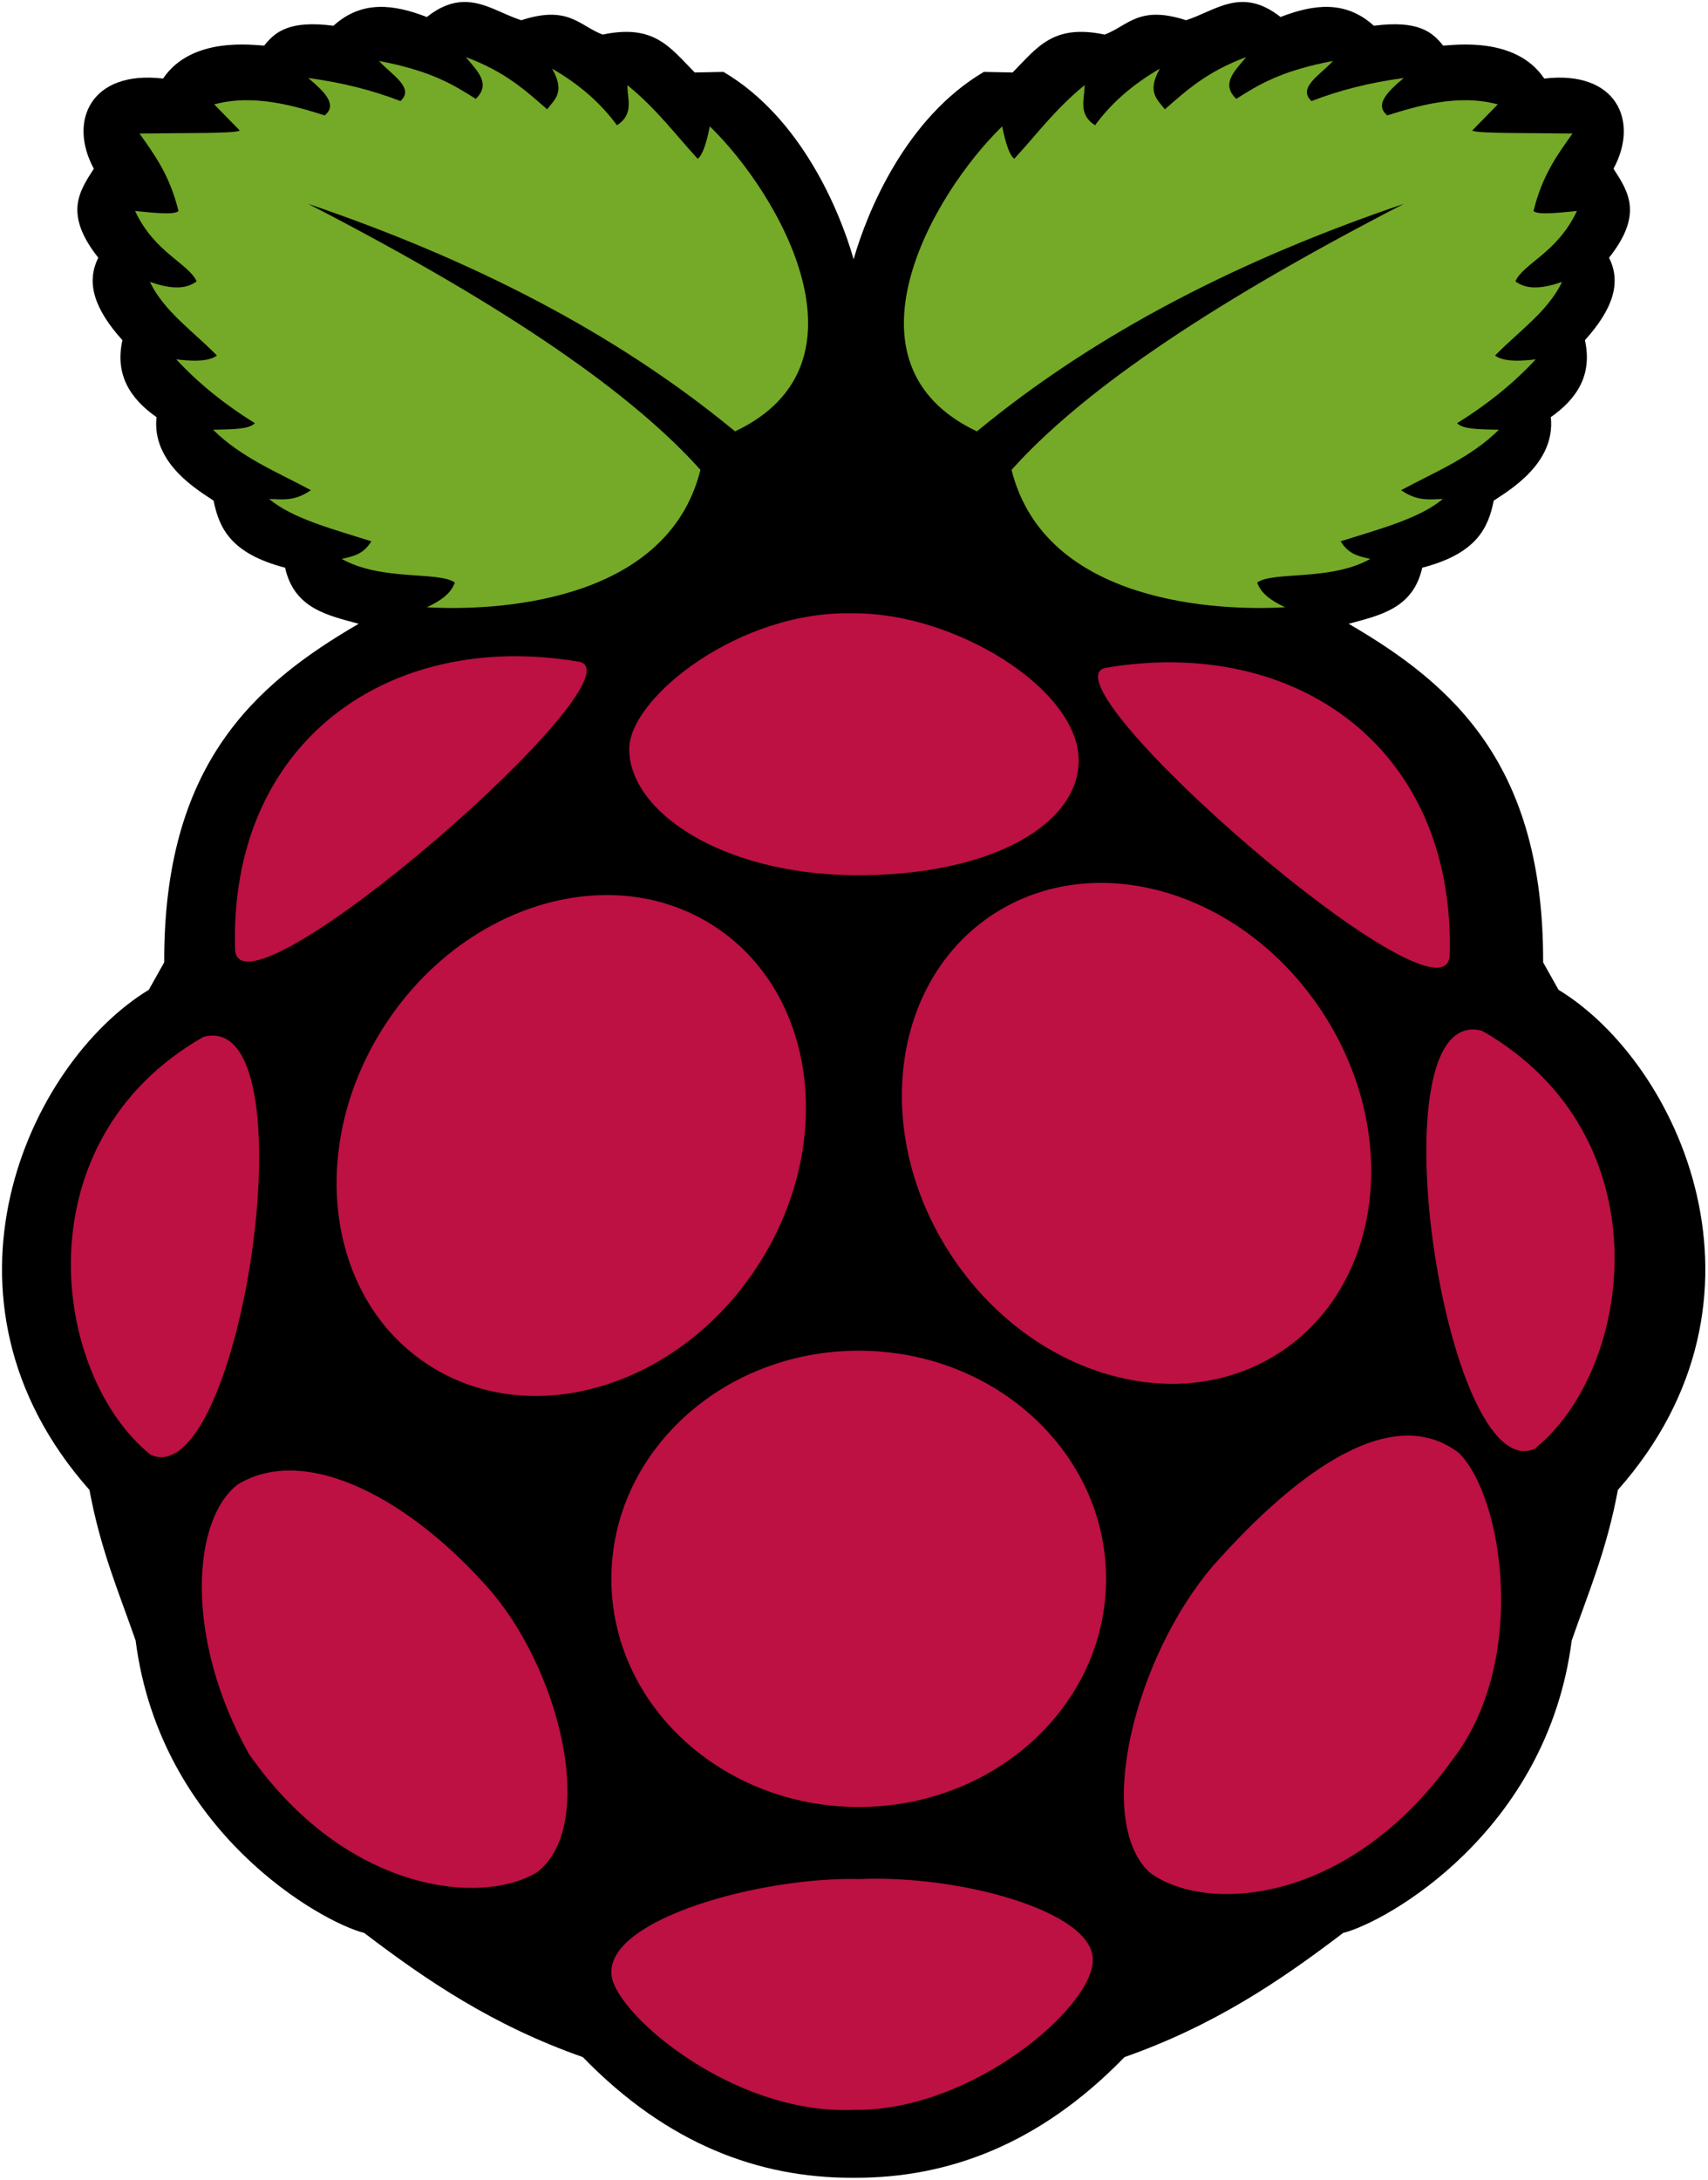 <?xml version="1.0" encoding="UTF-8"?>
<svg width="562px" height="717px" viewBox="0 0 562 717" version="1.1" xmlns="http://www.w3.org/2000/svg" xmlns:xlink="http://www.w3.org/1999/xlink">
    <!-- Generator: Sketch 59.1 (86144) - https://sketch.com -->
    <title>Raspberry_Pi_Logo</title>
    <desc>Created with Sketch.</desc>
    <g id="Page-1" stroke="none" stroke-width="1" fill="none" fill-rule="evenodd">
        <g id="Raspberry_Pi_Logo" fill-rule="nonzero">
            <path d="M152.375,0.656 C148.756,0.769 144.858,2.106 140.438,5.594 C129.611,1.417 119.11,-0.033 109.719,8.469 C95.225,6.588 90.508,10.469 86.938,15 C83.755,14.934 63.119,11.728 53.656,25.844 C29.875,23.03 22.359,39.832 30.875,55.5 C26.018,63.019 20.985,70.447 32.344,84.781 C28.326,92.765 30.816,101.425 40.281,111.906 C37.783,123.129 42.693,131.047 51.5,137.219 C49.853,152.576 65.584,161.506 70.281,164.688 C72.085,173.636 75.844,182.08 93.812,186.75 C96.776,200.086 107.575,202.389 118.031,205.188 C83.469,225.277 53.831,251.71 54.031,316.562 L48.969,325.594 C9.338,349.696 -26.317,427.16 29.438,490.125 C33.079,509.833 39.187,523.989 44.625,539.656 C52.759,602.787 105.843,632.348 119.844,635.844 C140.36,651.472 162.212,666.3 191.781,676.688 C219.656,705.437 249.855,716.394 280.219,716.377 C280.664,716.377 281.117,716.377 281.562,716.377 C311.926,716.394 342.125,705.437 370,676.688 C399.569,666.3 421.421,651.472 441.938,635.844 C455.939,632.348 509.022,602.787 517.156,539.656 C522.594,523.989 528.702,509.833 532.344,490.125 C588.098,427.16 552.443,349.696 512.812,325.594 L507.75,316.562 C507.951,251.71 478.312,225.277 443.75,205.188 C454.207,202.389 465.006,200.086 467.969,186.75 C485.937,182.08 489.696,173.636 491.5,164.688 C496.198,161.506 511.928,152.576 510.281,137.219 C519.088,131.047 523.998,123.129 521.5,111.906 C530.965,101.425 533.456,92.765 529.438,84.781 C540.796,70.447 535.763,63.019 530.906,55.5 C539.422,39.832 531.907,23.03 508.125,25.844 C498.663,11.728 478.026,14.934 474.844,15 C471.273,10.469 466.556,6.588 452.062,8.469 C442.671,-0.033 432.171,1.417 421.344,5.594 C408.485,-4.554 399.971,3.58 390.25,6.656 C374.676,1.568 371.117,8.537 363.469,11.375 C346.493,7.787 341.333,15.599 333.188,23.844 L323.719,23.656 C298.108,38.749 285.385,69.482 280.875,85.281 C276.363,69.479 263.669,38.747 238.062,23.656 L228.594,23.844 C220.448,15.599 215.288,7.787 198.312,11.375 C190.664,8.537 187.105,1.568 171.531,6.656 C165.152,4.638 159.285,0.442 152.375,0.656 Z" id="Path" fill="#000000"></path>
            <path d="M101.392,67.056 C169.34,102.087 208.839,130.425 230.479,154.56 C219.397,198.978 161.583,201.005 140.443,199.759 C144.772,197.744 148.383,195.331 149.664,191.623 C144.359,187.853 125.551,191.226 112.42,183.849 C117.464,182.804 119.824,181.786 122.183,178.063 C109.777,174.107 96.415,170.697 88.555,164.142 C92.797,164.195 96.757,165.091 102.296,161.249 C91.184,155.261 79.327,150.516 70.114,141.362 C75.86,141.221 82.054,141.305 83.855,139.193 C73.684,132.892 65.104,125.885 58.001,118.22 C66.041,119.191 69.436,118.355 71.38,116.955 C63.692,109.081 53.962,102.432 49.323,92.728 C55.293,94.786 60.754,95.573 64.691,92.548 C62.078,86.654 50.885,83.178 44.442,69.406 C50.726,70.015 57.391,70.777 58.724,69.406 C55.802,57.517 50.797,50.836 45.888,43.914 C59.338,43.714 79.716,43.966 78.793,42.829 L70.476,34.332 C83.614,30.795 97.057,34.9 106.816,37.948 C111.198,34.49 106.738,30.118 101.392,25.654 C112.557,27.144 122.646,29.711 131.765,33.247 C136.638,28.848 128.601,24.448 124.714,20.049 C141.964,23.322 149.271,27.92 156.534,32.524 C161.803,27.473 156.836,23.181 153.28,18.783 C166.285,23.601 172.985,29.819 180.037,35.959 C182.429,32.732 186.112,30.367 181.665,22.58 C190.899,27.903 197.854,34.175 202.998,41.202 C208.712,37.564 206.402,32.589 206.433,28.004 C216.03,35.811 222.12,44.118 229.575,52.23 C231.077,51.137 232.392,47.429 233.553,41.564 C256.448,63.775 288.798,119.722 241.869,141.904 C201.95,108.957 154.253,85.017 101.392,67.056 Z" id="Path" fill="#75A928"></path>
            <path d="M461.925,67.056 C393.977,102.087 354.478,130.425 332.838,154.56 C343.92,198.978 401.734,201.005 422.873,199.759 C418.545,197.744 414.933,195.331 413.653,191.623 C418.957,187.853 437.766,191.226 450.896,183.849 C445.852,182.804 443.493,181.786 441.134,178.063 C453.539,174.107 466.902,170.697 474.761,164.142 C470.52,164.195 466.56,165.091 461.021,161.249 C472.133,155.261 483.99,150.516 493.202,141.362 C487.457,141.221 481.263,141.305 479.462,139.193 C489.632,132.892 498.213,125.885 505.316,118.22 C497.276,119.191 493.88,118.355 491.937,116.955 C499.625,109.081 509.354,102.432 513.994,92.728 C508.024,94.786 502.562,95.573 498.626,92.548 C501.238,86.654 512.432,83.178 518.875,69.406 C512.591,70.015 505.925,70.777 504.592,69.406 C507.515,57.517 512.52,50.836 517.429,43.914 C503.979,43.714 483.601,43.966 484.524,42.829 L492.841,34.332 C479.703,30.795 466.26,34.9 456.501,37.948 C452.119,34.49 456.579,30.118 461.925,25.654 C450.76,27.144 440.671,29.711 431.551,33.247 C426.679,28.848 434.715,24.448 438.602,20.049 C421.353,23.322 414.045,27.92 406.783,32.524 C401.513,27.473 406.481,23.181 410.037,18.783 C397.031,23.601 390.332,29.819 383.279,35.959 C380.888,32.732 377.204,30.367 381.652,22.58 C372.418,27.903 365.463,34.175 360.318,41.202 C354.605,37.564 356.915,32.589 356.883,28.004 C347.287,35.811 341.196,44.118 333.742,52.23 C332.24,51.137 330.925,47.429 329.764,41.564 C306.869,63.775 274.518,119.722 321.448,141.904 C361.366,108.957 409.064,85.017 461.925,67.056 L461.925,67.056 Z" id="Path" fill="#75A928"></path>
            <path d="M363.946,519.361 C363.946,560.811 327.507,594.413 282.556,594.413 C237.606,594.413 201.166,560.811 201.166,519.361 C201.166,477.911 237.606,444.309 282.556,444.309 C327.507,444.309 363.946,477.911 363.946,519.361 Z" id="Path" fill="#BC1142"></path>
            <path d="M274.098,376.819 C274.098,417.136 235.537,449.819 187.97,449.819 C140.403,449.819 101.842,417.136 101.842,376.819 C101.842,336.501 140.403,303.818 187.97,303.818 C235.537,303.818 274.098,336.501 274.098,376.819 Z" id="Path" fill="#BC1142" transform="translate(187.97, 376.819) rotate(-56.611) translate(-187.97, -376.819) "></path>
            <path d="M460.098,372.819 C460.098,413.136 421.537,445.819 373.97,445.819 C326.403,445.819 287.842,413.136 287.842,372.819 C287.842,332.501 326.403,299.818 373.97,299.818 C421.537,299.818 460.098,332.501 460.098,372.819 Z" id="Path" fill="#BC1142" transform="translate(373.97, 372.819) scale(-1, 1) rotate(-56.611) translate(-373.97, -372.819) "></path>
            <path d="M66.91,341.088 C103.324,331.331 79.202,491.724 49.577,478.564 C16.99,452.351 6.494,375.588 66.91,341.088 Z" id="Path" fill="#BC1142"></path>
            <path d="M487.678,339.088 C451.264,329.331 475.387,489.724 505.012,476.564 C537.598,450.351 548.095,373.588 487.678,339.088 Z" id="Path" fill="#BC1142"></path>
            <path d="M363.972,219.653 C426.806,209.043 479.088,246.376 476.983,314.511 C474.916,340.632 340.824,223.542 363.972,219.653 L363.972,219.653 Z" id="Path" fill="#BC1142"></path>
            <path d="M190.36,217.653 C127.525,207.043 75.244,244.376 77.348,312.511 C79.415,338.632 213.507,221.542 190.36,217.653 Z" id="Path" fill="#BC1142"></path>
            <path d="M280.619,201.756 C243.117,200.78 207.124,229.59 207.037,246.3 C206.933,266.604 236.689,287.393 280.875,287.92 C325.998,288.244 354.791,271.28 354.937,250.326 C355.101,226.586 313.897,201.389 280.619,201.756 L280.619,201.756 Z" id="Path" fill="#BC1142"></path>
            <path d="M282.909,618.117 C315.607,616.69 359.48,628.649 359.566,644.513 C360.109,659.918 319.776,694.723 280.74,694.05 C240.313,695.794 200.671,660.935 201.19,648.852 C200.585,631.136 250.416,617.304 282.909,618.117 Z" id="Path" fill="#BC1142"></path>
            <path d="M162.139,524.104 C185.418,552.149 196.029,601.423 176.602,615.947 C158.223,627.035 113.59,622.469 81.866,576.896 C60.471,538.654 63.228,499.739 78.25,488.306 C100.715,474.622 135.424,493.105 162.139,524.104 Z" id="Path" fill="#BC1142"></path>
            <path d="M399.021,515.212 C373.834,544.713 359.809,598.521 378.183,615.855 C395.751,629.318 442.912,627.436 477.749,579.099 C503.045,546.634 494.569,492.417 480.119,478.024 C458.655,461.422 427.843,482.669 399.021,515.212 L399.021,515.212 Z" id="Path" fill="#BC1142"></path>
        </g>
    </g>
</svg>